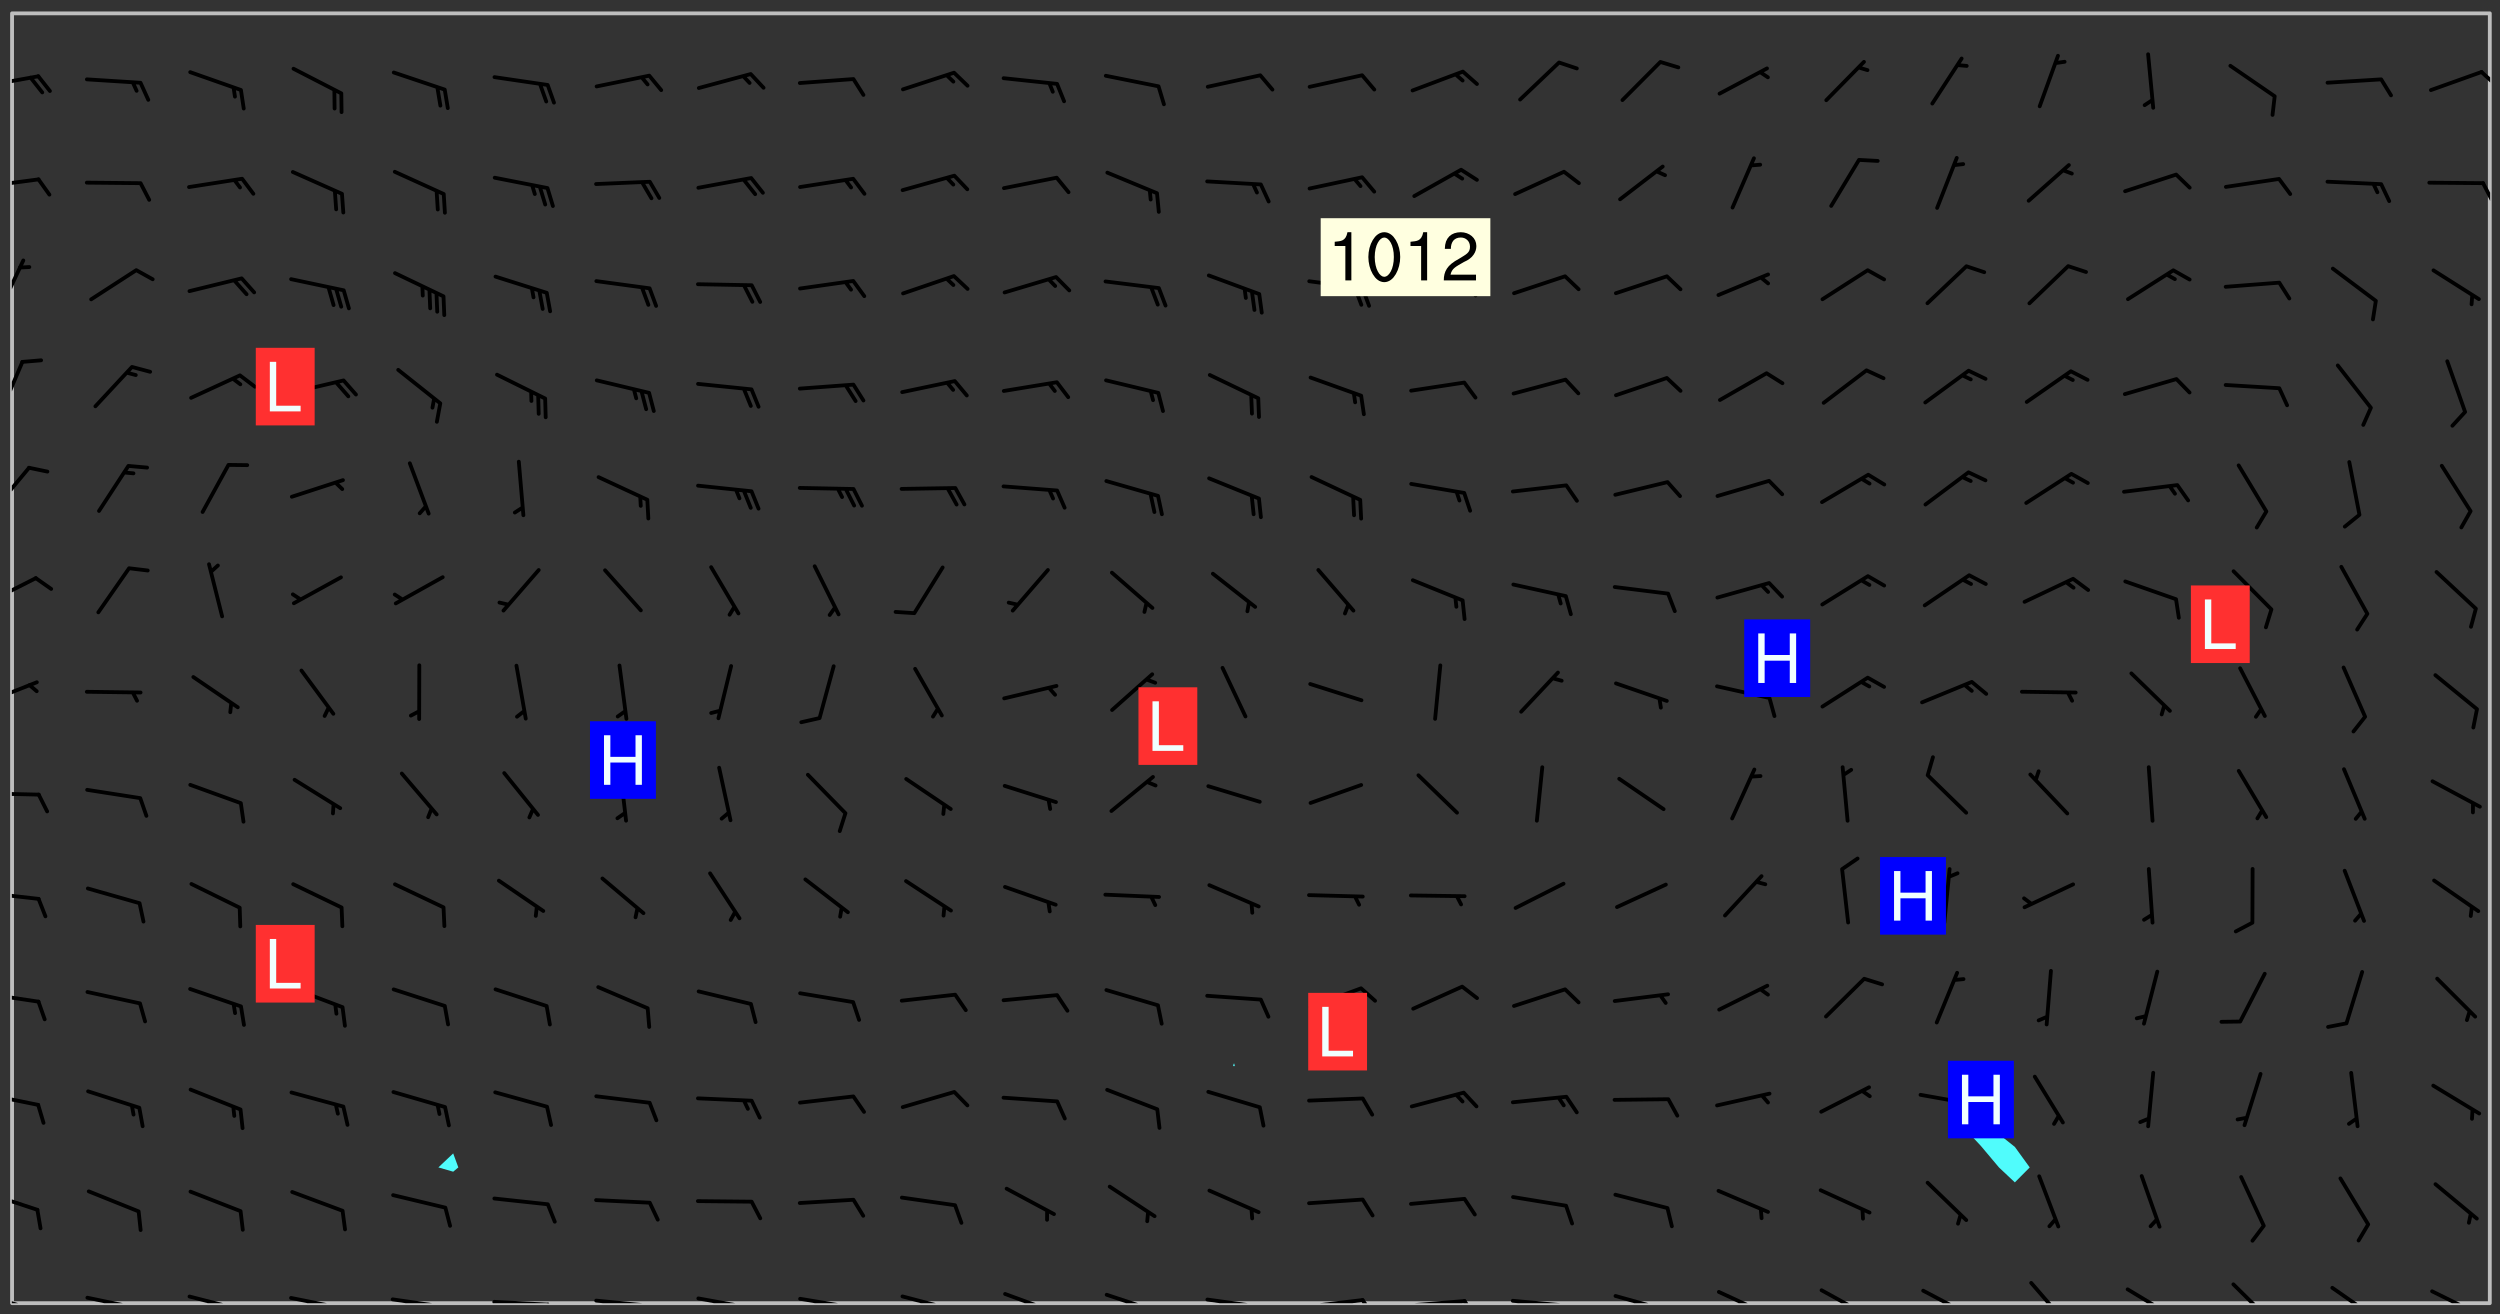 <svg xmlns="http://www.w3.org/2000/svg" role="img" xmlns:xlink="http://www.w3.org/1999/xlink" viewBox="142.45 309.95 326.84 171.84"><rect x="142.45" y="309.95" width="326.84" height="171.84" fill="#333333" stroke="none"/><defs><clipPath id="a"><path d="M144 311.672h1v168.656h-1zm0 0"/></clipPath><clipPath id="b"><path d="M144 311.672h324v168.656H144zm0 0"/></clipPath><clipPath id="c"><path d="M467 311.672h1v168.656h-1zm0 0"/></clipPath><clipPath id="d"><path d="M144 479h4v1.328h-4zm0 0"/></clipPath><clipPath id="e"><path d="M146 480h1v.328h-1zm0 0"/></clipPath><clipPath id="f"><path d="M153 479h9v1.328h-9zm0 0"/></clipPath><clipPath id="g"><path d="M159 480h2v.328h-2zm0 0"/></clipPath><clipPath id="h"><path d="M166 479h9v1.328h-9zm0 0"/></clipPath><clipPath id="i"><path d="M173 480h2v.328h-2zm0 0"/></clipPath><clipPath id="j"><path d="M180 479h8v1.328h-8zm0 0"/></clipPath><clipPath id="k"><path d="M187 480h2v.328h-2zm0 0"/></clipPath><clipPath id="l"><path d="M193 479h8v1.328h-8zm0 0"/></clipPath><clipPath id="m"><path d="M200 480h2v.328h-2zm0 0"/></clipPath><clipPath id="n"><path d="M206 479h9v1.328h-9zm0 0"/></clipPath><clipPath id="o"><path d="M213 480h3v.328h-3zm0 0"/></clipPath><clipPath id="p"><path d="M220 479h8v1.328h-8zm0 0"/></clipPath><clipPath id="q"><path d="M227 480h2v.328h-2zm0 0"/></clipPath><clipPath id="r"><path d="M233 479h8v1.328h-8zm0 0"/></clipPath><clipPath id="s"><path d="M240 480h2v.328h-2zm0 0"/></clipPath><clipPath id="t"><path d="M246 479h9v1.328h-9zm0 0"/></clipPath><clipPath id="u"><path d="M252 480h2v.328h-2zm0 0"/></clipPath><clipPath id="v"><path d="M260 479h8v1.328h-8zm0 0"/></clipPath><clipPath id="w"><path d="M265 480h2v.328h-2zm0 0"/></clipPath><clipPath id="x"><path d="M273 478h8v2.328h-8zm0 0"/></clipPath><clipPath id="y"><path d="M279 480h1v.328h-1zm0 0"/></clipPath><clipPath id="z"><path d="M286 478h9v2.328h-9zm0 0"/></clipPath><clipPath id="A"><path d="M292 480h2v.328h-2zm0 0"/></clipPath><clipPath id="B"><path d="M300 479h8v1.328h-8zm0 0"/></clipPath><clipPath id="C"><path d="M306 480h1v.328h-1zm0 0"/></clipPath><clipPath id="D"><path d="M313 479h8v1.328h-8zm0 0"/></clipPath><clipPath id="E"><path d="M320 479h3v1.328h-3zm0 0"/></clipPath><clipPath id="F"><path d="M326 479h9v1.328h-9zm0 0"/></clipPath><clipPath id="G"><path d="M333 479h3v1.328h-3zm0 0"/></clipPath><clipPath id="H"><path d="M339 479h9v1.328h-9zm0 0"/></clipPath><clipPath id="I"><path d="M346 480h3v.328h-3zm0 0"/></clipPath><clipPath id="J"><path d="M353 479h8v1.328h-8zm0 0"/></clipPath><clipPath id="K"><path d="M366 478h8v2.328h-8zm0 0"/></clipPath><clipPath id="L"><path d="M380 478h7v2.328h-7zm0 0"/></clipPath><clipPath id="M"><path d="M393 478h8v2.328h-8zm0 0"/></clipPath><clipPath id="N"><path d="M407 477h6v3.328h-6zm0 0"/></clipPath><clipPath id="O"><path d="M420 478h7v2.328h-7zm0 0"/></clipPath><clipPath id="P"><path d="M434 477h6v3.328h-6zm0 0"/></clipPath><clipPath id="Q"><path d="M447 478h7v2.328h-7zm0 0"/></clipPath><clipPath id="R"><path d="M460 478h7v2.328h-7zm0 0"/></clipPath><clipPath id="S"><path d="M144 465h4v4h-4zm0 0"/></clipPath><clipPath id="T"><path d="M144 452h4v3h-4zm0 0"/></clipPath><clipPath id="U"><path d="M144 439h4v3h-4zm0 0"/></clipPath><clipPath id="V"><path d="M144 426h4v2h-4zm0 0"/></clipPath><clipPath id="W"><path d="M144 413h4v2h-4zm0 0"/></clipPath><clipPath id="X"><path d="M144 398h4v4h-4zm0 0"/></clipPath><clipPath id="Y"><path d="M144 385h4v4h-4zm0 0"/></clipPath><clipPath id="Z"><path d="M144 370h3v7h-3zm0 0"/></clipPath><clipPath id="aa"><path d="M144 357h2v7h-2zm0 0"/></clipPath><clipPath id="ab"><path d="M144 343h2v8h-2zm0 0"/></clipPath><clipPath id="ac"><path d="M144 333h4v2h-4zm0 0"/></clipPath><clipPath id="ad"><path d="M466 333h2v4h-2zm0 0"/></clipPath><clipPath id="ae"><path d="M144 319h4v3h-4zm0 0"/></clipPath><clipPath id="af"><path d="M466 319h2v3h-2zm0 0"/></clipPath><g id="ag" clip-path="url(#clip1)"><path fill="#fff" fill-opacity="0" fill-rule="evenodd" d="M0 0h1000v1000H0zm0 0"/><path fill="#d3d3d3" fill-opacity="0" fill-rule="evenodd" d="M162.152 355.867l-.234.293.059.234.117.172.176.234.293.348.113.059.117-.172.059-.234.176-.176.465-.176h.699l.234.293.289.816.059.176.176.23.352.234.699.699.172.176.234.348.234.41.289.582.41.465.23.234.234.176.117.23.176.293.172 1.164v.234l.059.289.059.117.117.117.348.41.117.172.176.176.176.234.117.172.172.352.059.234.234.406.234-.059-.176.176-.059.93h-.582l-.234-.113-.348.113-.117.117-.059.293-.059.176-.117.172-.465.293-.059.234-.059.113v.645l.059.172v.41l.059.059v.406l.059.406.117.176.059.059.23.641-.059.293v.699l-.059.582v.234l-.059.23-.055.352v1.922l.055.117h.426l-.367.117-.023.352.891 1.168 1.742.539 1.34.359v.539l.09.809.535.715 1.52.27.891-.086.09 1.164.535.18 1.16-.18 2.055-.984 1.16-.363 1.879-.176 1.695-.18-.18.719-1.516.086-1.25.09-.805.27-1.074.809.27.719.535.898-.18.625-.266.809.266 1.078.625.898.805.18 1.25-.18-.266.723.098.504.055.293v.172l.059.293v.406l.176.117.352.117h.406l.293-.176.113-.117.059-.117.117-.23.059-.176.352-.465.23-.176.176-.059.176.059.059.176.117.988.055.469.059.172.117.234.176.059.816.059h.289l.117.234.059.406.059.352v1.105l.117.293.117.348.289.699.176.352.582.754.352.176.172.059.469.234.641.465.348.234.293.176.293.055.23.062.816.348.293.176.113.172.352.352.117.176.523.641v.289l.059.352v.348l.059.352.059.289.117.059.172.059h.176l.582.234.176.117.176.289.176.234.113.234.293.23.117.117v.41l.059.055.289.234.234.117.059.117.117.172.059.117.23.234.059.176.234.059.117.059-.117.113-.059.117v.117l-.117.293-.117.289v.582l.176.117.117.059.059.117.117.117.113.059.176.348.059.352.059.406v.176l-.059.176-.117.699v.172l.117.176.293.293h.406l.176.117.117.172.117.293v.234h-.527l-.23-.234h-.234l-.176.059-.059.699.059.348.117.176.176.41.117.23.289.469.176.055h.523l.234.059.758.641.059.293v.234l.059.059.23.348v.352l-.117.172v.293l.293.289.293.176.172.059.293.176.293.117.582.406.289.234.293.176.219.16.016.012.23.176.641.523.176.234.117.176.176.176.113.172v.641l.117.176.469.117.582.117.234.059.23.113.293.117.113.059.586.352.289.172.176.062.176.055.176.059.699.352.289.176.234.055.289.176.234.117.641.406.293.117.172.059.234.059.41.059.23.059.234.117.059.172-.41.176.469.059.059.293.113.234.176.055.234.059.176.059.406.117.641.234.117.172.059.234v.176l-.059.117-.059.406.234.234.117.059.348.117.641.23.176.117.289.117.176.176.234.465.582 1.105.176.176.348.176.176.117.352.117 1.047.523.234.059.465.113.293.059.465.176.758.582.234.234.348.465.176.176.289.234.816.699.293.176.289.289.293.176.293.289.695.641.176.176.293.234.289.234.469.289.641.582.348.234.234.293.348.348.352.465.934.992.348.406.117.176.234.059.113.117.645.176.23.113.234.059.293.176.23.117.934.699.406.406.234.176.406.176.234.117.816.348.348.234.234.117.293.289.23.117.758.352.352.172.23.059.293.117.234.059.871.176h.816l.469.23.172.059.875.699.465.117.293.059.176.059.23.059.469.059.348.059.352.059.406.059h.293l.172.059v.23l.176.176h.293l.348.059.352.059.699.117h.641l.465-.234.293-.176.172-.117.41-.172.289-.176.934-.465.469-.293.523-.293.465-.172.465-.176 1.051-.465.289-.117.41-.117.289-.117.527-.176 1.516-.699.582-.348.289-.059.293-.059.348-.117.875-.23.352-.117h.113l.234-.059.875-.234.234-.059h.812l.352-.059.816-.117.172-.059.352-.055.293-.059.23-.059.816-.176.176-.059h.348l.234-.059.465-.117.758-.172.234-.059h.348l.41-.117.289-.059 1.285-.059h.289l.41-.059.23-.059h.176l.875-.117h.406l.41-.117h.348l.352-.113.871-.059h1.75l1.047.289.41.117.289.117.352.117.289.117 1.051.172.289.059h.293l.293.059.172.059.41.059.172.059.117.059h.117l.117.059.352.059h.113l.41.066 1.922.395 1.926.395 1.52.449 1.695.719 2.145.805 1.605-.719 1.43-.805 1.16-1.078 1.25-.449 3.035-.719 1.875-.359 2.145-1.348 2.234-1.254 2.5-1.258 1.695-.449 1.785-.18 1.16-.27.625.539 1.34-.27.715-.988.984-1.344.445-.18.805-.359 1.875-.539 1.785-.449 1.25-.27 1.16-.09 1.699-.09 1.961-.27 1.25-.09h.539l.625-.09h.891l2.145-.18 2.41-.18 2.59-.09 1.695.18 1.609.09 1.43.359 1.16.719 1.875.988 1.16 1.527.266.715.629.09.355.898.535.539.535 1.527 1.074.359h.535l-.805.535.09 1.707.715 2.695.891.805.895.988.715 1.258 1.785.539 1.52-.18.355 1.344 1.609-.805.98-.539.27.27.316-.215.219-.145.801.449.449-.359h.355l.535-.27.539-.719.535-.27.625-.988 1.16.449.84.371 1.395.617 1.695-.18h1.605l1.785.09.18-1.707.535-1.344.805.27.492.848.402.406-.09.539v.359l.715.449.711-.27h1.43l.359.988.445 1.258.715 1.344 1.25.629 1.695.629.715-.18.18-.539.98-.09.449.359.086 1.258-.266.629-.535.18v.539l.715.984.266.539.984.988.801 1.078-.266.359-.09.898-.625 2.332-.355 2.066-.09 1.793-.18.719-.09.539v1.438l-.98 1.883-.359 1.707-.535.898-.805 1.168-.266.539 2.055 1.254.086.359-.355.539-.09-.18v.809l.09 1.438-.445.715-1.074.094-.266.715.535.898.805.719 1.16.809 1.34.27.445.359-.355.449-1.789-.09-1.25-.449-.715-.719-.625-.09-.176 3.59-.188 1.309h89.359V311.703h-55.27v49.082l.762.125 3.289.543 2.023 2.836v2.754l2.352.332 2.348.332h4.051l-1.379 4.16-2.023.707-2.023.703-.543.344-2.594 1.617-.188.117-2.023-2.078-.73-2.742-2.672-2.078-1.375-3.5-.066-.082-1.957-2.672 2.75-1.418v-49.082H294.422v91.414l.117.031.133.012.074.074.105.047.09.059.086.059.09.059.297.297.059.09.031.117.027.117.016.137-.031.117-.059.09-.059.086-.043.105-.047.102-.027.121v.145l.176.27.148.148.074.086.074.074.043.105.062.09.059.086.043.105.059.09.047.102.043.105.059.086.117.18.074.074.062.086.059.09.043.105.059.09.059.086.062.09.059.09.043.102.117.18.074.074.059.086.074.074.09.059.105.047h.148l.133-.016.133.016.102-.047.074-.074.047-.102-.016-.133v-.148l-.047-.105-.027-.117-.047-.102-.027-.121-.043-.102-.062-.09-.043-.102-.043-.105-.031-.117-.016-.133-.012-.137.086-.059.059-.086.121-.031.043.105.016.133v.117l.059.102.059.09.09.059.148.148.059.09.043.105-.012.102.086.059.105.047.086.059.09.059.074.074-.117.027-.105.047-.086.059-.074.074-.059.09-.062.086-.027.121-.047.102-.043.105-.031.117-.012.133-.016.133v.148l.027.117.047.105.043.102.059.09.074.074.09.059.074.074.09.059.059.09.043.105.047.102.117.031.133.016h.148l.117-.031.105.043.043.105.047.102.027.121L299.5 410l.027.117.031.121.027.117.105.043.102.047.133-.016.148.148.062.086.074.074.07.074.09.062.105.043.102.043.117.031.137.016.117-.031.074-.074.027-.117-.012-.133-.031-.121-.027-.117.043-.105h.117l.09.062.117.027h.148l.133.016h.148l.133.016.133-.016h.148l.133-.016.133-.012.137.012.117-.027.133-.016.191-.059-.059.176-.016.133-.027.121-.016.133-.059.086-.133.016-.105.047-.105.043-.117.031-.117.027-.266.031h-.148l-.133.016-.074.074.059.086.148.148.117.18.074.07.09.062.09.059.086.059.09.059.102.043.105.062.105.043.086.059.105.047.102.043.18.117.059.09-.043.102-.047.105.016.133.223.223.059.09.043.102.031.121.043.102.016.133.031.117.012.137.031.117.148.148.102.043.105.043.117.031.133.016.137.016h.117l.117-.031.09-.059.043-.105.047-.102.043-.105.031-.117.012-.133v-.148l-.012-.133-.016-.133-.031-.117-.043-.105-.047-.105-.043-.102-.043-.105-.016-.133.016-.133.027-.117.031-.117.027-.121.047-.102.09-.059.086-.062.074-.074.09-.059.223-.223.059-.086.074-.074.117-.18.059-.086v-.148l-.074-.074-.102-.047-.105-.043-.102-.043-.059-.09-.047-.105-.027-.117.09-.059.117-.031.102-.043.18-.117.148-.148.012-.133-.012-.105-.09-.059-.133.016h-.148l-.133.016-.133-.016-.121-.031-.086-.059-.074-.074-.059-.09-.062-.086-.117-.18-.059-.086.031-.121.086-.059.121-.031.059-.086v-.121l-.031-.117-.059-.09-.059-.086-.047-.105-.027-.117-.016-.133.059-.09.074-.074.09-.059.117-.18.074-.074.059-.086.148-.148.121-.031.133-.016.133.016.074.074.043.105.016.133-.031.117-.117.031-.133.012-.148.148-.043.105-.047.102-.027.121-.031.117v.148l.031.117.043.105.059.09.074.07.074.074.117.031.121.027.117-.027.133-.016h.117l.09.059.074.074.047.105.059.086.102.047.133.016.105.043.086.059-.012.105-.074.074-.18.117-.059.09-.09.059-.07.074-.074.074-.062.09-.027.117-.016.133.016.133-.016.133v.148l.016.133.027.117.031.121.074.074.09.059.086.059.09.059.117.031v.086l-.102.047-.09.059-.266.031-.117.027h-.148l-.105.043-.102.047-.059.09-.062.234-.012.133-.031.121-.016.133v.293l-.012.133.012.137.016.133.133.016.133.012.121.031.086.059.074.074.047.105.043.102.016.133v.445l-.016.133v.445l.031.266.027.117.016.133.031.117.086.211.031.266v.148l-.031.117-.027.117-.031.121-.027.117-.031.117-.031.121-.012.133-.016.133.09.059.117-.031.102.016.047.105-.031.266v.441l-.043.105-.047.105-.043.102-.043.105-.059.086-.031.121-.043.117-.031.117-.016.133.016.133.059.09.105.047.086.059.059.086-.012.137-.031.117-.043.102v.445l-.016.133v.148l-.031.117-.043.105-.027.117-.047.105-.043.102-.031.121-.027.117-.031.133-.031.117-.027.117-.043.105-.031.117-.031.121-.012.133-.016.133v.297l.027.117v.148l.047.398.027.117.059.09.121.031h.148l.133-.016.059.09v.117l-.059.09-.09.059-.102.043-.105.047-.09.059-.086.059-.137.016-.117-.031-.133-.016-.102.047-.062.086-.012.137-.016.133-.031.117-.027.117-.016.133-.031.121v.297l.016.133.031.117v.148l.012.133v.148l-.027.117-.047.102-.027.121-.031.117-.059.09-.074.074-.102.043-.105.047-.117.027-.121.031-.102-.047.059-.086.105-.047.027-.117.031-.117.027-.121.031-.117v-.148l.016-.133-.031-.117-.043-.105-.105.016-.074.074-.102.043-.09.062-.074.074-.043.102-.016.133-.031.117L304.25 426l-.031.117-.027.117-.031.121-.027.117-.031.117-.043.105-.09.059h-.09l-.117-.031-.031-.086.016-.137-.031-.117v-.148l-.012-.133v-.148l-.062-.234-.027-.121-.043-.102-.047-.105-.059-.086-.059-.09-.043-.105-.062-.086-.148-.148-.07-.074-.105-.047-.105-.043-.102-.043-.297-.297-.09-.074-.086-.059-.105-.043-.09-.062-.086-.059-.105-.043-.09-.059-.086-.062-.074-.07-.105-.047-.086-.059-.105-.043-.09-.062-.102-.043-.105-.043-.086-.059-.105-.047-.105-.043-.102-.047-.09-.059-.102-.043-.105-.043-.09-.062-.117-.027-.133-.016-.133.016H299.75l-.133.016-.117-.031-.09-.059-.074-.074-.09-.059-.102-.047h-.148l-.121-.027-.102-.043-.074-.074-.117-.18-.09-.059-.102-.043-.09-.062-.105-.043-.09-.059-.086-.059-.105-.047-.059-.086-.059-.09-.043-.105-.047-.102-.074-.074-.086-.059-.074-.074-.09-.059-.223-.223-.043-.105-.031-.266.105-.043h.145l.105.043.074.074.09.059.086.059.105.047.09.059.148.148.07.074.148.148.062.086.074.074.086.059.074.074.09.062.09.059.086.059.27.176.102.047.105.043.102.043.047-.074.059-.086.074-.074.07-.074.105.043.074.074.059.09.043.102.047.105.043.105.121.027.117-.027.074-.09.043-.105.059-.09.074-.074.105-.043.117-.027.133.012.09.059.148.148.059.09.043.105.047.102.043.105.043.102.105.047.105.043.133.016.086-.059.059-.09.074-.074.105-.043.117.027.105.047.102.043.105.043.102.047.18.117v.117l-.016.133.016.133.016.137.059.086.102.047.121.027.117.031h.148l.117-.031.059-.09.18-.117.059-.09.074-.074.059-.086.117-.18.18-.117.117.031.09.059.043.074-.016.133v.117l.09.059h.148l.133-.016.133-.012.266-.031.105-.043.117-.031.121-.027.074-.074.07-.074.062-.09-.016-.105-.047-.102-.102-.043-.105-.016-.117.027-.266.031h-.148l-.074-.074-.09-.059-.117-.031-.117-.027-.133-.016h-.148l-.133.016h-.297l-.105-.047-.148-.148-.043-.102-.059-.09.223-.223.086-.059.105-.043.117-.031.133-.016.133.016.137.016.102.043.133-.012.09-.062.102-.043.062-.09-.047-.102-.09-.059-.117-.031-.102-.043-.059-.09-.062-.09v-.117l.016-.133.105-.047.074-.07v-.121l-.09-.059-.031-.117.09-.059.074-.074.043-.105.059-.09.047-.102.016-.133v-.148l-.047-.105-.043-.102-.09-.059-.133-.016-.102-.043-.137-.016-.117-.031h-.445l-.133-.016-.133-.012-.133-.016-.117-.031h-.148l-.133-.016-.133-.012-.266-.031-.121-.043-.086-.059-.074-.074v-.148l.012-.133.105-.047.102-.043.133-.016h.152l.133-.016h.293l.121.031.102.043.09.059.234.062.121-.047.09-.059.102-.043.133-.016.105.043.102.047.133.012.121-.027h.145l.121-.031.117-.027.105-.047.074-.074.086-.059.148-.148.059-.086.047-.105.027-.117.016-.105-.102-.043-.09-.059-.117-.031-.105-.043-.09-.062-.074-.086-.074-.074-.102-.043-.105-.047-.102-.043-.059-.09-.047-.102-.086-.211-.062-.086-.059-.09-.074-.074-.086-.059h-.27l-.117.031-.09.059-.102.043-.133.016-.105-.016-.027-.117-.062-.09-.117-.031-.102-.043-.148-.148-.031-.117-.016-.105.074-.074.18-.117.117-.027.117-.031.137.016.102.043.105.043.102.047.105.043.117.031.133.016.117.027.133.016.105-.016.09-.059-.074-.074-.105-.043-.074-.074-.074-.09-.148-.148-.086-.059-.09-.059-.074-.074-.09-.059-.102-.047-.121-.027-.102-.047-.105-.043-.117-.031-.102-.043-.121-.031h-.148l-.117.031-.105.043-.086.062-.18.117-.086.059-.09.059-.105.047-.086.059-.105.043-.102.043-.105.047-.074.074-.059.09-.059.086-.047.105-.059.086-.074.074-.133-.012-.117-.031h-.117l-.074.074-.09.059-.074.074-.09.059-.086.059-.105.047-.102.043-.137.016-.102-.043-.148-.148-.105-.047h-.086l-.105.047-.102.043-.121.031-.117-.031-.074-.074v-.117l.031-.121.074-.07.059-.09.074-.074.117-.031.105-.043h.293l.133-.016.137-.016.102-.043.09-.059.102-.047.09-.059.133-.012.09.059.133.012.09-.059.086-.059.105-.043.09-.059.086-.062.09-.059.148-.148.059-.086.059-.09.105-.043.133-.016.117.027.121.031.059-.059.059-.09.031-.266.027-.117.105.012.133.016.102-.043.09-.059.059-.09.074-.074.059-.09.047-.102.012-.133-.012-.133-.047-.105-.148-.148-.059-.09-.059-.086-.043-.105v-.445l.016-.133v-.148l.012-.133-.059-.059-.09.059-.102-.043-.18-.117-.086-.059-.062-.09-.059-.09-.074-.074-.086-.059-.121.031-.102.012-.105.047-.086.059-.105.043-.148.148-.09.059-.086.059-.09.062-.105.043-.133.016v-.121l.105-.043.117-.031.074-.07.043-.105v-.148l-.027-.117-.148-.148-.133-.016h-.148l-.117.031-.105.043-.102.043-.09.062-.117.027-.074-.074.012-.133-.043-.102-.043-.105-.09-.059-.117.027-.121.031-.117.031-.102.043-.121.031-.102.043-.105.043-.09.059-.102.016v-.117l.016-.133-.059-.09-.074.043-.148.148-.059.09-.074.074-.047.105-.043.102-.074.074-.059.09-.074.074-.059.086-.074.074-.09.062-.074.07-.074.074-.102.016-.133.016-.105-.043v-.121l.148-.148.043-.102.059-.09.047-.102.043-.105.059-.09.031-.117.043-.102.031-.121.027-.117.047-.105.043-.102.043-.105.074-.07.09-.062.09-.059.102-.043h.297l.266-.031.105-.043-.074-.074-.117-.031-.105-.043-.09-.059-.102-.047-.09-.059-.102-.043-.105-.043-.09-.062-.086-.059-.105-.043-.102-.043-.121-.031-.117-.031-.102-.043L297.5 410.25l-.102-.043-.09-.059-.043-.105-.016-.133.102-.043.133-.016.137.016.133-.016.102-.043.059-.09.016-.105-.09-.059-.074-.074-.102-.043-.09-.059-.148-.148-.043-.105-.016-.133v-.293l-.059-.09-.09-.059-.074-.074-.043-.105-.031-.117-.059-.09-.074-.074-.117-.027-.074-.074-.09-.059-.09-.062-.086-.059-.074-.074-.059-.086-.047-.105-.086-.059-.148-.148-.195-.059-.133.016-.102.043-.074.074-.047.102-.043.105-.059.09-.059.086-.297.297-.09.059h-.086l-.062-.086-.043-.105.031-.117.059-.09.027-.117-.012-.133-.09-.062-.105.047-.117.027-.117.031-.27.176-.102.047-.117.027-.105.047-.09.059-.102.043-.059-.086-.047-.105.016-.133.047-.105.07-.074.074-.07.059-.09v-.148l-.043-.105h-.238l-.102.047-.031.117-.027.117-.031.121-.074.043-.133.016-.074-.047-.043-.102-.043-.105-.047-.102-.043-.105-.121.031-.102.043-.133.016-.117.031-.105.043-.09.059-.102.047-.121.027-.133.016-.102-.043-.059-.09-.047-.105-.043-.102-.043-.105v-.117l.059-.09.086-.059.18-.117.102-.047.105-.043.105-.059.102-.043.09-.062.102-.043.105-.059.102-.047.09-.059.105-.043.102-.043.09-.062.102-.043.137-.016.117.031.102.043.121.031.102.043.105.047.102.043.105.043.102.047.105.043.102.043.105.047.086.059.105.043.117.031.105.043.102.047.09.059.105.043.102.043.105.047.117.027.102.047.121.027h.148l.086-.059.016-.102.059-.09-.027-.117-.074-.074-.117-.18-.074-.074-.09-.074-.18-.117-.086-.059-.105-.043-.102-.047-.27-.176-.059-.09-.074-.074-.059-.09-.043-.102-.031-.117-.016-.137v-.562l-.012-.133-.016-.133-.031-.117-.016-.133-.012-.133-.031-.121-.223-.223-.059-.086-.016-.105.031-.117.133-.016v-91.414H172.992v1.453l-.059.234-.352 1.051-.172.523-.117.348-.176.41-.117.172-.234.293-.23.059h-.352l-.117.059-.23.406v.293l.117.176.23.23.117.234.641.758.293.465.176.234.23.352.234.348.641.816.176.465.172.41.117.695.176.469.117 1.398.059.465v.875l.117 1.047v4.781l-.059.465-.352 1.281-.176.523-.113.41-.352.93L172.934 336l-.234.582-.117.176-.172.348-.176.406-.352.816-.059.293-.113.293-.117.289-.059.176-.117.875-.059.406-.059.117-.059.176-.059.172-.23.527-.117.172v.234l-.117.234-.059.172-.176.586v.289l-.059.176v.293l-.059.113-.059.527v.172l-.055.234v2.621l-.176.816-.117.176-.176.234-.117.172-.113.234-.586.934-.23.289-.293.465-.176.234-.289.352-.352.699-.113.23-.176.41-.176.23-.406.527-.816.699-.293.172-.289.234-.176.117-.176.176-.523.406-.527.176-.172.176-.234.055-.641.176h-.758m12.211 31.023l-1.074.449.359.895 1.25-.715.445-.539-.98-.09"/><path fill="#d3d3d3" fill-opacity="0" fill-rule="evenodd" d="M201.508 416.598h-.895l.449.629.98.359.805-.09.445-.988-.176.09-.715-.355-.895.355m154.621 59.07l-.059-.523v-.293l.113-.293.059-.23.469-.469h.113l.117-.113.117-.059h.176l.234-.059h.348l.234.059.117.059.23.172.059.176.117.582v.293l-.117.176-.172.289-.176.176-.527.523-.23.234-.117.059h-.176l-.117-.059-.406-.293-.176-.117-.117-.059-.059-.113-.055-.117m6.641-10.957l-.059-.172v-1.109l.059-.172.176-.059.172-.059h.176l.234-.059.117.059.059.699-.059.172-.117.176-.117.059-.234.523-.113.059h-.234l-.059-.117m9.613-14.391l-.117-.176v-.699l.293-.875.117-.172.176-.352.113-.23.117-.293.352-.758.117-.23.172-.234h.176l.117-.059h.641l.117.059.234.234.172.113.352.293.117.117.113.176v.113l.117.059.117.117v.699l-.059.176v.23l-.059.176-.348 1.051-.117.23-.117.234-.117.059-.23.234-.641.289h-.875l-.41-.117-.641-.465"/><path fill="none" stroke="#bebebe" stroke-linecap="round" stroke-linejoin="round" stroke-miterlimit="10" stroke-width=".5" d="M467.957 311.695H144.027v168.625h323.93v-168.625"/><g clip-path="url(#a)"><path fill="#fff" fill-opacity="0" fill-rule="evenodd" d="M144 475.891v4.438h.004H144V311.672h.004H144v164.219"/></g><g clip-path="url(#b)"><path fill="#fff" fill-opacity="0" fill-rule="evenodd" d="M144.004 480.328V311.672h57.695v149.07l-1.938 1.832 1.938.559.672-.559-.672-1.832V311.672h102.082v137.285l-.125.305.125.102.102-.102-.102-.305V311.672h97.645v144.91l-1.531 1.555 1.531 1.633 2.359 2.805 2.078 1.957 1.945-1.957-1.945-2.684-2.207-1.754-2.23-1.555V311.672h66.57v168.656H144.004"/></g><path fill="#50fcfc" fill-rule="evenodd" d="M201.699 463.133l-1.938-.559 1.938-1.832.672 1.832-.672.559m102.082-13.77l-.125-.102.125-.305.102.305-.102.102m97.645 10.406l-1.531-1.633 1.531-1.555 2.23 1.555 2.207 1.754 1.945 2.684-1.945 1.957-2.078-1.957-2.359-2.805"/><g clip-path="url(#c)"><path fill="#fff" fill-opacity="0" fill-rule="evenodd" d="M467.996 480.328H468V311.672h-.004H468v168.656h-.004"/></g><g clip-path="url(#d)"><path fill="none" stroke="#000" stroke-linecap="round" stroke-linejoin="round" stroke-miterlimit="10" stroke-width=".5" d="M147.359 481.359l-6.719-2.062"/></g><g clip-path="url(#e)"><path fill="none" stroke="#000" stroke-linecap="round" stroke-linejoin="round" stroke-miterlimit="10" stroke-width=".5" d="M146.383 481.059l.23 1.207"/></g><g clip-path="url(#f)"><path fill="none" stroke="#000" stroke-linecap="round" stroke-linejoin="round" stroke-miterlimit="10" stroke-width=".5" d="M160.754 481.047l-6.879-1.438"/></g><g clip-path="url(#g)"><path fill="none" stroke="#000" stroke-linecap="round" stroke-linejoin="round" stroke-miterlimit="10" stroke-width=".5" d="M159.754 480.84l.34 1.176"/></g><g clip-path="url(#h)"><path fill="none" stroke="#000" stroke-linecap="round" stroke-linejoin="round" stroke-miterlimit="10" stroke-width=".5" d="M174.031 481.203l-6.805-1.75"/></g><g clip-path="url(#i)"><path fill="none" stroke="#000" stroke-linecap="round" stroke-linejoin="round" stroke-miterlimit="10" stroke-width=".5" d="M174.031 481.203l.578 2.387"/></g><g clip-path="url(#j)"><path fill="none" stroke="#000" stroke-linecap="round" stroke-linejoin="round" stroke-miterlimit="10" stroke-width=".5" d="M187.391 481.023L180.5 479.637"/></g><g clip-path="url(#k)"><path fill="none" stroke="#000" stroke-linecap="round" stroke-linejoin="round" stroke-miterlimit="10" stroke-width=".5" d="M187.391 481.023l.699 2.352"/></g><g clip-path="url(#l)"><path fill="none" stroke="#000" stroke-linecap="round" stroke-linejoin="round" stroke-miterlimit="10" stroke-width=".5" d="M200.738 480.836l-6.953-1.012"/></g><g clip-path="url(#m)"><path fill="none" stroke="#000" stroke-linecap="round" stroke-linejoin="round" stroke-miterlimit="10" stroke-width=".5" d="M200.738 480.836l.828 2.309"/></g><g clip-path="url(#n)"><path fill="none" stroke="#000" stroke-linecap="round" stroke-linejoin="round" stroke-miterlimit="10" stroke-width=".5" d="M214.086 480.508l-7.02-.359"/></g><g clip-path="url(#o)"><path fill="none" stroke="#000" stroke-linecap="round" stroke-linejoin="round" stroke-miterlimit="10" stroke-width=".5" d="M214.086 480.508l1.039 2.223"/></g><g clip-path="url(#p)"><path fill="none" stroke="#000" stroke-linecap="round" stroke-linejoin="round" stroke-miterlimit="10" stroke-width=".5" d="M227.387 480.668l-6.992-.68"/></g><g clip-path="url(#q)"><path fill="none" stroke="#000" stroke-linecap="round" stroke-linejoin="round" stroke-miterlimit="10" stroke-width=".5" d="M227.387 480.668l.938 2.27"/></g><g clip-path="url(#r)"><path fill="none" stroke="#000" stroke-linecap="round" stroke-linejoin="round" stroke-miterlimit="10" stroke-width=".5" d="M240.664 480.957l-6.914-1.258"/></g><g clip-path="url(#s)"><path fill="none" stroke="#000" stroke-linecap="round" stroke-linejoin="round" stroke-miterlimit="10" stroke-width=".5" d="M240.664 480.957l.742 2.34"/></g><g clip-path="url(#t)"><path fill="none" stroke="#000" stroke-linecap="round" stroke-linejoin="round" stroke-miterlimit="10" stroke-width=".5" d="M253.984 480.906l-6.93-1.156"/></g><g clip-path="url(#u)"><path fill="none" stroke="#000" stroke-linecap="round" stroke-linejoin="round" stroke-miterlimit="10" stroke-width=".5" d="M252.977 480.738l.391 1.164"/></g><g clip-path="url(#v)"><path fill="none" stroke="#000" stroke-linecap="round" stroke-linejoin="round" stroke-miterlimit="10" stroke-width=".5" d="M267.234 481.223l-6.797-1.785"/></g><g clip-path="url(#w)"><path fill="none" stroke="#000" stroke-linecap="round" stroke-linejoin="round" stroke-miterlimit="10" stroke-width=".5" d="M266.246 480.961l.281 1.195"/></g><g clip-path="url(#x)"><path fill="none" stroke="#000" stroke-linecap="round" stroke-linejoin="round" stroke-miterlimit="10" stroke-width=".5" d="M280.449 481.543l-6.598-2.426"/></g><g clip-path="url(#y)"><path fill="none" stroke="#000" stroke-linecap="round" stroke-linejoin="round" stroke-miterlimit="10" stroke-width=".5" d="M279.488 481.188l.168 1.215"/></g><g clip-path="url(#z)"><path fill="none" stroke="#000" stroke-linecap="round" stroke-linejoin="round" stroke-miterlimit="10" stroke-width=".5" d="M293.801 481.438l-6.668-2.215"/></g><g clip-path="url(#A)"><path fill="none" stroke="#000" stroke-linecap="round" stroke-linejoin="round" stroke-miterlimit="10" stroke-width=".5" d="M292.828 481.113l.207 1.211"/></g><g clip-path="url(#B)"><path fill="none" stroke="#000" stroke-linecap="round" stroke-linejoin="round" stroke-miterlimit="10" stroke-width=".5" d="M307.262 480.809l-6.961-.961"/></g><g clip-path="url(#C)"><path fill="none" stroke="#000" stroke-linecap="round" stroke-linejoin="round" stroke-miterlimit="10" stroke-width=".5" d="M306.25 480.668l.422 1.152"/></g><g clip-path="url(#D)"><path fill="none" stroke="#000" stroke-linecap="round" stroke-linejoin="round" stroke-miterlimit="10" stroke-width=".5" d="M320.586 479.914l-6.98.828"/></g><g clip-path="url(#E)"><path fill="none" stroke="#000" stroke-linecap="round" stroke-linejoin="round" stroke-miterlimit="10" stroke-width=".5" d="M320.586 479.914l1.398 2.02"/></g><g clip-path="url(#F)"><path fill="none" stroke="#000" stroke-linecap="round" stroke-linejoin="round" stroke-miterlimit="10" stroke-width=".5" d="M333.914 480.043l-7.004.57"/></g><g clip-path="url(#G)"><path fill="none" stroke="#000" stroke-linecap="round" stroke-linejoin="round" stroke-miterlimit="10" stroke-width=".5" d="M333.914 480.043l1.324 2.066"/></g><g clip-path="url(#H)"><path fill="none" stroke="#000" stroke-linecap="round" stroke-linejoin="round" stroke-miterlimit="10" stroke-width=".5" d="M347.227 480.648l-7-.637"/></g><g clip-path="url(#I)"><path fill="none" stroke="#000" stroke-linecap="round" stroke-linejoin="round" stroke-miterlimit="10" stroke-width=".5" d="M347.227 480.648l.949 2.262"/></g><g clip-path="url(#J)"><path fill="none" stroke="#000" stroke-linecap="round" stroke-linejoin="round" stroke-miterlimit="10" stroke-width=".5" d="M360.426 481.273l-6.77-1.891"/></g><g clip-path="url(#K)"><path fill="none" stroke="#000" stroke-linecap="round" stroke-linejoin="round" stroke-miterlimit="10" stroke-width=".5" d="M373.543 481.805l-6.375-2.953"/></g><g clip-path="url(#L)"><path fill="none" stroke="#000" stroke-linecap="round" stroke-linejoin="round" stroke-miterlimit="10" stroke-width=".5" d="M386.746 482.027l-6.152-3.395"/></g><g clip-path="url(#M)"><path fill="none" stroke="#000" stroke-linecap="round" stroke-linejoin="round" stroke-miterlimit="10" stroke-width=".5" d="M400.094 481.973l-6.215-3.285"/></g><g clip-path="url(#N)"><path fill="none" stroke="#000" stroke-linecap="round" stroke-linejoin="round" stroke-miterlimit="10" stroke-width=".5" d="M412.602 482.984L408 477.672"/></g><g clip-path="url(#O)"><path fill="none" stroke="#000" stroke-linecap="round" stroke-linejoin="round" stroke-miterlimit="10" stroke-width=".5" d="M426.625 482.145l-6.016-3.633"/></g><g clip-path="url(#P)"><path fill="none" stroke="#000" stroke-linecap="round" stroke-linejoin="round" stroke-miterlimit="10" stroke-width=".5" d="M439.43 482.797l-4.996-4.938"/></g><g clip-path="url(#Q)"><path fill="none" stroke="#000" stroke-linecap="round" stroke-linejoin="round" stroke-miterlimit="10" stroke-width=".5" d="M453.125 482.344l-5.758-4.031"/></g><g clip-path="url(#R)"><path fill="none" stroke="#000" stroke-linecap="round" stroke-linejoin="round" stroke-miterlimit="10" stroke-width=".5" d="M466.711 481.887l-6.297-3.117"/></g><g clip-path="url(#S)"><path fill="none" stroke="#000" stroke-linecap="round" stroke-linejoin="round" stroke-miterlimit="10" stroke-width=".5" d="M147.336 468.117l-6.672-2.207"/></g><path fill="none" stroke="#000" stroke-linecap="round" stroke-linejoin="round" stroke-miterlimit="10" stroke-width=".5" d="M147.336 468.117l.414 2.418m12.824-2.211l-6.52-2.621m6.52 2.621l.262 2.438m13.066-2.473l-6.547-2.551m6.547 2.551l.289 2.438m13.047-2.484l-6.586-2.457m6.586 2.457l.32 2.434m13.117-2.844l-6.832-1.637m6.832 1.637l.617 2.375m12.777-2.816l-6.988-.754m6.988.754l.91 2.277m12.418-2.484l-7.016-.34m7.016.34l1.047 2.219m12.273-2.352l-7.027-.074m7.027.074l1.129 2.176m12.18-2.426l-7.016.426m7.016-.426l1.281 2.094m12.004-1.383l-6.953-.996m6.953.996l.832 2.309m12.102-1.145l-6.191-3.324m5.293 2.84l-.008 1.227m14.059-.473l-5.867-3.863m5.016 3.301l-.113 1.223M307 468.426l-6.438-2.824m5.5 2.414l.094 1.223m14.445-2.465l-7.012.48m7.012-.48l1.297 2.082m12.012-2.172l-6.996.66m6.996-.66l1.352 2.047m11.93-1.148l-6.934-1.137m6.934 1.137l.789 2.324m12.465-2.02l-6.809-1.746m6.809 1.746l.578 2.383m12.566-1.879l-6.469-2.754m5.527 2.352l.105 1.223m14.113-.738l-6.391-2.918m5.461 2.492l.074 1.227m13.5.184l-5.051-4.887m4.316 4.176l-.34 1.18m13.113.371l-2.5-6.566m2.137 5.609l-.805.926m14.402.062l-2.336-6.629m1.996 5.664l-.832.902m14.797-.066l-2.957-6.371m2.957 6.371l-1.477 1.957m15.129-2.137l-3.633-6.012m3.633 6.012l-1.258 2.109m15.457-2.867l-5.402-4.496m4.617 3.84l-.25 1.203"/><g clip-path="url(#T)"><path fill="none" stroke="#000" stroke-linecap="round" stroke-linejoin="round" stroke-miterlimit="10" stroke-width=".5" d="M147.441 454.398L140.559 453"/></g><path fill="none" stroke="#000" stroke-linecap="round" stroke-linejoin="round" stroke-miterlimit="10" stroke-width=".5" d="M147.441 454.398l.699 2.352m12.52-1.98l-6.691-2.145m6.691 2.145l.438 2.418m-1.41-2.727l.219 1.207M173.895 455l-6.527-2.602M173.895 455l.266 2.441m-1.215-2.82l.133 1.219m14.258-1.223l-6.781-1.84m6.781 1.84l.547 2.395m-1.535-2.66l.273 1.195m14.012-.867l-6.746-1.961m6.746 1.961l.504 2.398m-1.484-2.684l.25 1.199m14.059-.957l-6.77-1.879m6.77 1.879l.531 2.395m12.887-2.91l-6.977-.848m6.977.848l.883 2.293m12.453-2.562l-7.02-.309m7.02.309l1.059 2.215m-2.078-2.258l.527 1.105m13.789-1.621l-6.98.812m6.98-.812l1.395 2.02m11.801-2.602l-6.742 1.977m6.742-1.977l1.715 1.754m11.734-.523l-7.012-.484m7.012.484l1 2.238m12.086-1.211l-6.551-2.539m6.551 2.539l.289 2.438m13.117-2.699l-6.734-2.016m6.734 2.016l.48 2.406m12.977-3.555l-7.02.281m7.02-.281l1.238 2.117m11.961-2.879l-6.789 1.805m6.789-1.805l1.672 1.797m-2.656-1.535l.832.898m13.57-.621l-6.992.723m6.992-.723l1.367 2.039m-2.387-1.934l.684 1.02m13.668-.805l-7.027.086m7.027-.086l1.18 2.152m12.051-2.879l-6.859 1.539m5.859-1.316l.801.934m13.215-1.988l-6.258 3.199m5.348-2.73l1.004.699m13.551 1.051l-6.918-1.234m5.91 1.055l.379 1.168m12.32 1.391l-3.672-5.992m3.141 5.117l-.625 1.059m12.305.316l.664-6.996m-.566 5.98l-1.133.469m13.633.402l2.098-6.703m-1.793 5.727l-1.207.227m15.684.887l-.836-6.977m.715 5.961l-1.008.703m17.031-1.355l-6.008-3.645m5.133 3.117l-.07 1.223"/><g clip-path="url(#U)"><path fill="none" stroke="#000" stroke-linecap="round" stroke-linejoin="round" stroke-miterlimit="10" stroke-width=".5" d="M147.477 440.902l-6.953-1.039"/></g><path fill="none" stroke="#000" stroke-linecap="round" stroke-linejoin="round" stroke-miterlimit="10" stroke-width=".5" d="M147.477 440.902l.816 2.312m12.457-2.086l-6.867-1.488m6.867 1.488l.668 2.359m12.535-1.965l-6.648-2.277m6.648 2.277l.391 2.422m-1.355-2.754l.191 1.211m14.051-.777l-6.57-2.484m6.57 2.484l.312 2.434m-1.266-2.793l.156 1.215m14.168-1.016l-6.684-2.164m6.684 2.164l.43 2.414m12.883-2.406l-6.68-2.18m6.68 2.18l.426 2.418m12.781-2.125l-6.461-2.762m6.461 2.762l.207 2.445m13.293-3.008l-6.832-1.641m6.832 1.641l.613 2.375m12.75-2.617l-6.93-1.156m6.93 1.156l.781 2.328m12.562-3.297l-6.984.785m6.984-.785l1.387 2.023m11.934-1.969l-6.996.672m6.996-.672l1.355 2.047m11.832-.715l-6.738-1.992m6.738 1.992l.488 2.406m12.961-3.152l-7.008-.496m7.008.496l.996 2.242m12.109-3.715l-6.59 2.445m6.59-2.445l1.832 1.629m11.391-1.848l-6.406 2.887m6.406-2.887l1.941 1.5m11.512-1.145l-6.684 2.172m6.684-2.172l1.766 1.707m11.695-1.059l-6.973.879m5.957-.754l.707 1.004m13.285-2.254l-6.293 3.129m5.375-2.676l1 .715m12.586-2.074l-5 4.938m5-4.938l2.34.73m9.809-1.512l-2.668 6.5m2.277-5.555l1.223-.121m10.871 5.93l.559-7.004m-.477 5.984l-1.129.488m13.766.43l1.746-6.805m-1.492 5.816l-1.191.289m13.523.422l3.207-6.25m-3.207 6.25l-2.453.035m16.344.199l2.055-6.719m-2.055 6.719l-2.406.469m19.234-1.344l-4.969-4.969m4.246 4.246l-.359 1.172"/><g clip-path="url(#V)"><path fill="none" stroke="#000" stroke-linecap="round" stroke-linejoin="round" stroke-miterlimit="10" stroke-width=".5" d="M147.492 427.465l-6.984-.793"/></g><path fill="none" stroke="#000" stroke-linecap="round" stroke-linejoin="round" stroke-miterlimit="10" stroke-width=".5" d="M147.492 427.465l.898 2.285m12.305-1.719l-6.758-1.926m6.758 1.926l.512 2.402m12.578-1.816l-6.309-3.098m6.309 3.098l.078 2.449m13.246-2.473l-6.328-3.051m6.328 3.051l.098 2.453m13.227-2.473l-6.348-3.012m6.348 3.012l.113 2.453m12.93-1.977l-5.805-3.965m4.961 3.387l-.137 1.219m14.078-.355l-5.367-4.535m4.586 3.875l-.258 1.199m13.594.133l-3.848-5.879m3.289 5.023l-.594 1.074m15.324-1.012l-5.562-4.293m4.754 3.668l-.207 1.211m14.488-.805l-5.875-3.855m5.02 3.297l-.113 1.219m14.66-1.426l-6.629-2.324m5.664 1.984l.188 1.215m14.289-1.887l-7.02-.301m5.996.258l.531 1.105m13.523.18l-6.453-2.785m5.512 2.383l.102 1.223m14.441-2.117l-7.027-.188m6.004.16l.547 1.098m13.793-1.117l-7.027-.098m6.004.082l.562 1.09m13.395-2.707l-6.27 3.172m19.645-3.055l-6.387 2.938m18.898-4.043l-4.781 5.148m4.086-4.402l1.188.316m10.039-1.98l.789 6.98m-.789-6.98l2.023-1.387m12.031 1.379l-.691 6.996m.59-5.977l1.137-.469m8.758 4.445l6.355-2.996m-5.434 2.562l-.98-.734m16.797 3.176l-.492-7.012m.422 5.992l-1.043.648m14.168.379l.027-7.027m-.027 7.027l-2.172 1.145m16.766-1.379l-2.531-6.559m2.164 5.602l-.805.93m16.109-1.25l-5.777-4.004m4.938 3.422l-.145 1.219"/><g clip-path="url(#W)"><path fill="none" stroke="#000" stroke-linecap="round" stroke-linejoin="round" stroke-miterlimit="10" stroke-width=".5" d="M147.512 413.836l-7.023-.168"/></g><path fill="none" stroke="#000" stroke-linecap="round" stroke-linejoin="round" stroke-miterlimit="10" stroke-width=".5" d="M147.512 413.836l1.102 2.195m12.172-1.738l-6.941-1.082m6.941 1.082l.805 2.32m12.344-1.664l-6.609-2.391m6.609 2.391l.348 2.426m12.648-1.766l-5.969-3.711m5.098 3.172l-.082 1.223m13.562.133l-4.559-5.348m3.895 4.57l-.449 1.141m14.355-.301l-4.41-5.469m3.77 4.672l-.484 1.129m12.641.422l-.812-6.98m.691 5.965l-1.008.699m14.781.262l-1.484-6.867m1.266 5.867l-.938.793m16.184-.715l-4.91-5.027m4.91 5.027l-.746 2.34m14.516-2.887l-5.824-3.93m4.977 3.359l-.125 1.219M280.5 414.812l-6.699-2.121m5.727 1.812l.219 1.207m13.438-4.184l-5.434 4.453m4.641-3.805l1.133.469m13.621 2.129l-6.727-2.039m19.988-.156l-6.621 2.348m19.148 1.273l-5.047-4.891m16.195-1.051l-.711 6.992m10.77-5.48l5.801 3.969m11.867-5.184l-2.906 6.398m2.484-5.469l1.223-.074m10.738-1.156l.648 7m-.555-5.98l1.027-.676m10 .703l5.035 4.906m-5.035-4.906l.688-2.355m12.727 2.258l4.836 5.098m-4.133-4.355l.391-1.164m14.887 6.477l-.496-7.008m15.363 6.523l-3.598-6.039m3.074 5.16l-.637 1.047m14.031.055l-2.711-6.484m2.316 5.539L450.43 417m16.227-1.586l-6.191-3.324m5.293 2.844l-.008 1.227"/><g clip-path="url(#X)"><path fill="none" stroke="#000" stroke-linecap="round" stroke-linejoin="round" stroke-miterlimit="10" stroke-width=".5" d="M147.266 399.145l-6.531 2.59"/></g><path fill="none" stroke="#000" stroke-linecap="round" stroke-linejoin="round" stroke-miterlimit="10" stroke-width=".5" d="M146.316 399.52l.934.797m13.578.168l-7.027-.094m6.004.082l.562 1.09m13.168.855l-5.809-3.957m4.961 3.379l-.133 1.223m13.477.203l-4.172-5.656m3.562 4.836l-.531 1.105m12.359.402l.02-7.027m-.016 6.004l-1.086.574m15.016.395l-1.215-6.922m1.039 5.914l-.969.758m14.305.273l-.906-6.969m.773 5.957l-1 .711m13.164.23l1.66-6.828m-1.418 5.836l-1.188.305m14.168.664l1.844-6.781m-1.844 6.781l-2.391.543m18.375-.883l-3.492-6.098m2.984 5.207l-.652 1.039m16.148-4.012l-6.836 1.629m5.84-1.395l.812.922m12.703-2.68l-5.25 4.672m4.488-3.992l1.148.43m8.805-1.949l3 6.355m8.465-4.242l6.699 2.125m10.309-4.559l-.684 6.992m16.062-6.055L341.32 403m4.113-4.375l1.184.32m13.746 2.641l-6.645-2.293m5.676 1.957l.191 1.215m14.199-1.262l-6.859-1.527m6.859 1.527l.652 2.363m12.195-5.02l-5.922 3.781m5.922-3.781l2.137 1.207m-3-.656l1.07.602m13.398-.598l-6.504 2.672m6.504-2.672l1.887 1.566m-2.836-1.176l.945.781m13.582.219l-7.027-.105m6.004.09l.559 1.09m12.785 1.32l-5.039-4.898m4.305 4.188l-.344 1.176m13.488.207l-3.23-6.242m2.758 5.336l-.695 1.008m14.277-.004l-2.816-6.438m2.816 6.438l-1.523 1.926m16.148-2.922l-5.441-4.445m5.441 4.445l-.477 2.406"/><g clip-path="url(#Y)"><path fill="none" stroke="#000" stroke-linecap="round" stroke-linejoin="round" stroke-miterlimit="10" stroke-width=".5" d="M147.133 385.535l-6.266 3.176"/></g><path fill="none" stroke="#000" stroke-linecap="round" stroke-linejoin="round" stroke-miterlimit="10" stroke-width=".5" d="M147.133 385.535l2.008 1.41m10.184-2.703l-4.02 5.762m4.02-5.762l2.438.293m8.012-.82l1.715 6.816m-1.465-5.824l.91-.824m9.934 4.934l6.156-3.387m-5.262 2.895l-1.027-.672m13.457 1.184l6.137-3.426m-5.242 2.93l-1.031-.664m14.215 2.098l4.609-5.301m-3.938 4.531l-1.195-.277m18.484 1.02l-4.68-5.242m17.441 5.645l-3.57-6.051m3.051 5.172l-.641 1.047m14.254-.047l-3.129-6.293m2.672 5.379l-.711.996m11.066-.242l3.703-5.973m-3.703 5.973l-2.449-.16m15.316-.172l4.598-5.309m-3.93 4.539l-1.195-.273m18.789.695l-5.297-4.613m4.527 3.945l-.277 1.191m14.48-.66l-5.531-4.34m4.727 3.707l-.215 1.207m13.863-.086l-4.59-5.316m3.922 4.543l-.441 1.145m15.387-1.711l-6.512-2.637m6.512 2.637l.254 2.441m-1.203-2.824l.129 1.219m14.309-1.398l-6.859-1.512m6.859 1.512l.66 2.367m-1.656-2.586l.328 1.184m14.039-1.289l-6.973-.863m6.973.863l.879 2.293m12.332-3.676l-6.766 1.902m6.766-1.902l1.695 1.777m-2.68-1.5l.848.887m13.055-2.066l-5.969 3.707m5.969-3.707l2.121 1.23m-2.988-.691l1.059.617m13.047-1.273l-5.816 3.941m5.816-3.941l2.168 1.145m-3.016-.57l1.086.57m13.344-.68l-6.348 3.012m6.348-3.012l1.969 1.465m-2.895-1.027l.984.73m13.398 1.5l-6.633-2.324m6.633 2.324l.367 2.426m12.105-1.094l-4.949-4.988m4.949 4.988l-.723 2.344m13.266-1.766l-3.406-6.145m3.406 6.145l-1.336 2.059m15.52-2.734l-5.141-4.793m5.141 4.793l-.637 2.371"/><g clip-path="url(#Z)"><path fill="none" stroke="#000" stroke-linecap="round" stroke-linejoin="round" stroke-miterlimit="10" stroke-width=".5" d="M146.246 371.105l-4.492 5.406"/></g><path fill="none" stroke="#000" stroke-linecap="round" stroke-linejoin="round" stroke-miterlimit="10" stroke-width=".5" d="M146.246 371.105l2.402.5m10.586-.742l-3.84 5.887m3.84-5.887l2.445.219m-3.004.641l1.223.109m12.422-1.102l-3.383 6.156m3.383-6.156l2.453.031m12.512 1.961l-6.68 2.172m5.707-1.855l.883.852m11.297 3.207l-2.465-6.582m2.105 5.625l-.812.918m13.555.25l-.598-7m.512 5.98l-1.031.668m17.32-1.672l-6.375-2.957m6.375 2.957l.133 2.453m-1.062-2.883l.07 1.227m14.48-1.906l-6.988-.734m6.988.734l.922 2.273m-1.938-2.383l.918 2.277m-1.934-2.383l.457 1.137m14.91-1.219l-7.027-.141m7.027.141l1.105 2.188m-2.129-2.207l1.109 2.188m-2.133-2.211l.555 1.098m14.805-1.184l-7.023.117m7.023-.117l1.188 2.148m-2.207-2.133l1.188 2.148m13.137-1.836l-7.004-.539m7.004.539l.984 2.25M279.633 374l.492 1.125m13.719-.348l-6.754-1.938m6.754 1.938l.508 2.402m-1.492-2.684l.512 2.398m13.668-1.766l-6.516-2.641m6.516 2.641l.254 2.438m-1.203-2.824l.254 2.441m13.934-1.883l-6.363-2.984m6.363 2.984l.121 2.453m-1.047-2.887l.121 2.449m14.402-2.918l-6.93-1.18m6.93 1.18l.773 2.328m-1.781-2.5l.387 1.164m13.961-1.984l-6.98.805m6.98-.805l1.395 2.02m11.848-2.445l-6.832 1.656m6.832-1.656l1.629 1.832m11.641-1.996l-6.742 1.984m6.742-1.984l1.719 1.754m11.25-2.555l-6.047 3.582m6.047-3.582l2.094 1.277m-2.977-.754l1.051.637m12.938-1.473l-5.629 4.211m5.629-4.211l2.219 1.047m-3.039-.434l1.109.523m13.164-.934l-5.906 3.805m5.906-3.805l2.145 1.199m-3.004-.645l1.07.598m13.637.312l-6.973.875m6.973-.875l1.414 2.004m-2.426-1.879l.703 1.004m11.949 2.316l-3.625-6.02m3.625 6.02l-1.258 2.105m13.426-1.664l-1.328-6.898m1.328 6.898L449 378.801m16.445-2.027l-3.766-5.93m3.766 5.93l-1.211 2.133"/><g clip-path="url(#aa)"><path fill="none" stroke="#000" stroke-linecap="round" stroke-linejoin="round" stroke-miterlimit="10" stroke-width=".5" d="M145.379 357.262l-2.758 6.461"/></g><path fill="none" stroke="#000" stroke-linecap="round" stroke-linejoin="round" stroke-miterlimit="10" stroke-width=".5" d="M145.379 357.262l2.445-.207m11.883.867l-4.785 5.145m4.785-5.145l2.371.633m-3.066.113l1.188.316m13.621.039l-6.383 2.938m6.383-2.938l1.953 1.484m-2.879-1.055l.977.742m13.492-.508l-6.84 1.613m6.84-1.613l1.621 1.844m-2.613-1.609l1.617 1.844m12.023.914l-5.5-4.375m5.5 4.375l-.449 2.414m-.352-3.051l-.223 1.207m14.734-1.199l-6.297-3.117m6.297 3.117l.07 2.453m-.984-2.906l.07 2.453m-.988-2.906l.035 1.227m15.383-1.062l-6.836-1.633m6.836 1.633l.617 2.375m-1.613-2.613l.617 2.375m-1.609-2.609l.309 1.188m15.07-1.172l-6.988-.715m6.988.715l.926 2.273m-1.941-2.379l.926 2.273m13.414-2.785l-7.008.52m7.008-.52l1.309 2.074m-2.328-2l1.309 2.074m12.961-2.613l-6.875 1.445m6.875-1.445l1.574 1.883m-2.574-1.672l.785.941m13.559-1l-6.934 1.141m6.934-1.141l1.488 1.953m-2.496-1.785l.742.973m13.531.25l-6.832-1.641m6.832 1.641l.613 2.375m-1.609-2.613l.309 1.188m13.754-.246l-6.336-3.043m6.336 3.043l.098 2.449m-1.02-2.895l.098 2.453m14.277-2.344l-6.613-2.371m6.613 2.371l.355 2.426m-1.316-2.773l.176 1.215m14.266-2.582l-6.945 1.059m6.945-1.059l1.465 1.969m11.773-2.352l-6.789 1.82m6.789-1.82l1.672 1.793m11.574-2.008l-6.652 2.254m6.652-2.254l1.789 1.68m11.246-2.301l-6.094 3.496m6.094-3.496l2.078 1.305m10.988-1.684l-5.598 4.25m5.598-4.25l2.227 1.031m11.125-.984l-5.668 4.156m5.668-4.156l2.211 1.066m-3.035-.461l1.105.531m13.086-1.062L407.418 362.5m5.77-4.012l2.18 1.121m-3.02-.539l1.09.562m13.551-.125l-6.746 1.969m6.746-1.969l1.715 1.758m11.734-.559l-7.012-.426m7.012.426l1.02 2.23m10.953.324l-4.328-5.535m4.328 5.535l-.996 2.242m13.312-1.695l-2.332-6.629m2.332 6.629l-1.66 1.805"/><g clip-path="url(#ab)"><path fill="none" stroke="#000" stroke-linecap="round" stroke-linejoin="round" stroke-miterlimit="10" stroke-width=".5" d="M145.496 344l-2.992 6.359"/></g><path fill="none" stroke="#000" stroke-linecap="round" stroke-linejoin="round" stroke-miterlimit="10" stroke-width=".5" d="M145.059 344.922l1.227-.059m13.98.406l-5.898 3.816m5.898-3.816l2.145 1.191m11.633-.117l-6.824 1.668m6.824-1.668l1.633 1.832m-2.625-1.59l1.633 1.832m12.699-.512l-6.875-1.457m6.875 1.457l.68 2.359m-1.68-2.57l.676 2.355m-1.676-2.57l.676 2.359m14.371-1.145l-6.34-3.035m6.34 3.035l.102 2.453m-1.023-2.895l.102 2.453m-1.023-2.895l.102 2.453m-1.023-2.895l.051 1.227m16.211-.359l-6.699-2.121m6.699 2.121l.441 2.414m-1.418-2.723l.445 2.414m-1.418-2.723l.219 1.207m15.176-1.18l-6.961-.941m6.961.941l.852 2.301m-1.863-2.438l.852 2.301m13.508-2.566l-7.027-.133m7.027.133l1.109 2.188m-2.133-2.207l1.113 2.188M254 346.684l-6.957.988M254 346.684l1.445 1.984m-2.457-1.84l.723.992m13.449-1.777l-6.648 2.27m6.648-2.27l1.789 1.68m-2.754-1.348l.895.84m13.426-1.043l-6.73 2.012m6.73-2.012l1.727 1.746m-2.703-1.453l.859.875m13.555.273l-6.973-.867m6.973.867l.875 2.289m-1.891-2.418l.875 2.293m13.266-1.383l-6.594-2.434m6.594 2.434l.328 2.434m-1.289-2.789l.332 2.434m-1.289-2.785l.164 1.215m15.254-1.266l-6.965-.918m6.965.918l.859 2.297m-1.871-2.43l.859 2.297m13.453-3.18l-6.938 1.113m6.938-1.113l1.48 1.957m-2.488-1.793l.738.977m13.453-1.691l-6.672 2.215m6.672-2.215l1.773 1.695m11.539-1.691l-6.668 2.207m6.668-2.207l1.777 1.695m11.449-1.938l-6.492 2.691m5.547-2.301l.949.781m13.023-1.723l-5.914 3.793m5.914-3.793l2.141 1.199m10.766-1.719l-5.098 4.836m5.098-4.836l2.328.777m10.973-.793l-5.07 4.863m5.07-4.863l2.332.766m11.414-.219l-5.93 3.77m5.93-3.77l2.133 1.207m-2.996-.66l1.066.605m13.648.461l-7.004.543m7.004-.543l1.316 2.07m11.309.309l-5.621-4.215m5.621 4.215l-.379 2.426m13.852-2.652l-5.938-3.762m5.074 3.215l-.094 1.223"/><g clip-path="url(#ac)"><path fill="none" stroke="#000" stroke-linecap="round" stroke-linejoin="round" stroke-miterlimit="10" stroke-width=".5" d="M147.484 333.402l-6.969.922"/></g><path fill="none" stroke="#000" stroke-linecap="round" stroke-linejoin="round" stroke-miterlimit="10" stroke-width=".5" d="M147.484 333.402l1.426 1.996m11.918-1.5l-7.027-.07m7.027.07l1.129 2.18m12.145-2.758l-6.941 1.086m6.941-1.086l1.473 1.965m-2.484-1.805l.738.98m13.328.828l-6.422-2.852m6.422 2.852l.176 2.445m-1.109-2.863l.176 2.449m14.062-2.004l-6.398-2.906m6.398 2.906l.152 2.449m-1.086-2.871l.156 2.445m14.34-2.801l-6.895-1.352m6.895 1.352l.711 2.348m-1.715-2.543l.711 2.348m-1.715-2.547l.355 1.176m15.031-1.605l-7.023.297m7.023-.297l1.242 2.117m-2.266-2.074l1.242 2.117m13.039-2.648L233.75 334.5m6.91-1.273l1.527 1.926m-2.531-1.738l1.523 1.922m12.812-2.012l-6.945 1.078m6.945-1.078l1.473 1.965m-2.484-1.809l.738.98m13.5-1.543l-6.766 1.891m6.766-1.891l1.691 1.777m-2.676-1.5l.848.887m13.516-.902l-6.895 1.367m6.895-1.367l1.551 1.898m11.562.129l-6.492-2.688m6.492 2.688l.238 2.441m-1.184-2.832l.121 1.219m14.402-1.973l-7.016-.398m7.016.398l1.027 2.23m-2.047-2.289l.512 1.117m13.75-1.996l-6.871 1.473m6.871-1.473l1.582 1.879m-2.582-1.664l.789.941m13.152-2.141l-6.125 3.445m6.125-3.445l2.066 1.324m-2.957-.824l1.035.664m13.305-.902l-6.391 2.922m6.391-2.922l1.949 1.492m10.957-2.172l-5.574 4.281m4.762-3.656l1.117.508m11.621-2.215l-2.797 6.445m2.391-5.508l1.223-.098m12.918-.625l-3.633 6.016m3.633-6.016l2.449.133m10.332-.395l-2.566 6.539m2.191-5.59l1.219-.141m13.816.129l-5.258 4.664m4.492-3.984l1.152.43m13.641.133l-6.68 2.176m6.68-2.176l1.766 1.707m11.684-1.137l-6.949 1.039m6.949-1.039l1.461 1.973m11.891-1.293l-7.02-.32m7.02.32l1.051 2.219m-2.074-2.266l.527 1.109m13.812-1.191l-7.027-.062"/><g clip-path="url(#ad)"><path fill="none" stroke="#000" stroke-linecap="round" stroke-linejoin="round" stroke-miterlimit="10" stroke-width=".5" d="M467.074 333.895l1.133 2.176"/></g><g clip-path="url(#ae)"><path fill="none" stroke="#000" stroke-linecap="round" stroke-linejoin="round" stroke-miterlimit="10" stroke-width=".5" d="M147.457 319.922l-6.914 1.254"/></g><path fill="none" stroke="#000" stroke-linecap="round" stroke-linejoin="round" stroke-miterlimit="10" stroke-width=".5" d="M147.457 319.922l1.52 1.926m-2.523-1.742l1.52 1.926m12.848-1.262l-7.012-.445m7.012.445l1.016 2.234m-2.035-2.297l.508 1.117m13.637-.109l-6.629-2.332m6.629 2.332l.367 2.426m-1.332-2.766l.184 1.211m13.906-.43l-6.25-3.219m6.25 3.219l.031 2.453m-.941-2.922l.031 2.453m14.398-2.477l-6.66-2.234m6.66 2.234l.402 2.422m-1.371-2.746l.402 2.422m14.027-2.703l-6.953-1.023m6.953 1.023l.824 2.312m-1.836-2.461l.824 2.312m13.469-3.379l-6.883 1.41m6.883-1.41l1.562 1.891m-2.562-1.688l.781.945m13.484-1.359l-6.785 1.828m6.785-1.828l1.676 1.793m-2.664-1.527l.84.898m13.574-.508l-7.008.52m7.008-.52l1.309 2.074m11.844-2.906l-6.68 2.18m6.68-2.18l1.766 1.703m-2.738-1.387l.883.852m13.559.293l-6.988-.742m6.988.742l.918 2.277m-1.934-2.383l.457 1.137m13.824-.711l-6.891-1.379m6.891 1.379l.707 2.348m12.598-3.789l-6.867 1.5m6.867-1.5l1.586 1.871m11.727-1.875l-6.863 1.512m6.863-1.512l1.59 1.867m11.582-2.348l-6.578 2.469m6.578-2.469l1.84 1.625m-2.797-1.266l.922.812m12.609-2.359l-5.094 4.844m5.094-4.844l2.324.777m10.922-.848l-4.957 4.984m4.957-4.984l2.348.711m11.59.133l-6.203 3.301m5.301-2.82l1.02.684m12.559-2.02l-4.926 5.012m4.211-4.285l1.176.352m12.309-1.516l-3.836 5.887m3.281-5.031l1.219.109m11.93-1.324l-2.391 6.605m2.043-5.645l1.215-.176m11.586 6.016l-.668-6.996m.57 5.977l-1.023.676m17-1.164l-5.793-3.984m5.793 3.984l-.281 2.438m14.207-4.648l-7.016.438m7.016-.438l1.285 2.09m11.832-3.055l-6.617 2.367"/><g clip-path="url(#af)"><path fill="none" stroke="#000" stroke-linecap="round" stroke-linejoin="round" stroke-miterlimit="10" stroke-width=".5" d="M466.871 319.363l1.812 1.652"/></g><path fill="#00f" fill-rule="evenodd" d="M397.117 458.773h8.617V448.625h-8.617v10.148"/><path fill="azure" fill-rule="evenodd" d="M398.949 450.457h.832v2.824h3.285v-2.824h.836v6.48h-.836v-2.914h-3.285v2.914h-.832v-6.48"/><path fill="#ff3030" fill-rule="evenodd" d="M313.48 449.895h7.691V439.75h-7.691v10.145"/><path fill="azure" fill-rule="evenodd" d="M315.312 441.582h.836v5.738h3.191v.742h-4.027v-6.48"/><path fill="#ff3030" fill-rule="evenodd" d="M175.891 441.02h7.695V430.871h-7.695v10.148"/><path fill="azure" fill-rule="evenodd" d="M177.727 432.707h.832v5.738H181.75v.738h-4.023v-6.477"/><path fill="#00f" fill-rule="evenodd" d="M388.238 432.141h8.617v-10.145h-8.617v10.145"/><path fill="azure" fill-rule="evenodd" d="M390.07 423.828h.836v2.824h3.285v-2.824h.832v6.48h-.832v-2.918h-3.285v2.918h-.836v-6.48"/><path fill="#00f" fill-rule="evenodd" d="M219.582 414.387h8.617v-10.145h-8.617v10.145"/><path fill="azure" fill-rule="evenodd" d="M221.414 406.074h.832v2.824h3.289v-2.824h.832v6.48h-.832v-2.914h-3.289v2.914h-.832v-6.48"/><path fill="#ff3030" fill-rule="evenodd" d="M291.289 409.949h7.691v-10.145h-7.691v10.145"/><path fill="azure" fill-rule="evenodd" d="M293.121 401.637h.836v5.738h3.191v.742h-4.027v-6.48"/><path fill="#00f" fill-rule="evenodd" d="M370.484 401.074h8.621v-10.148h-8.621v10.148"/><path fill="azure" fill-rule="evenodd" d="M372.316 392.762h.836v2.82h3.285v-2.82h.832v6.477h-.832v-2.914h-3.285v2.914h-.836v-6.477"/><path fill="#ff3030" fill-rule="evenodd" d="M428.879 396.633h7.691v-10.145h-7.691v10.145"/><path fill="azure" fill-rule="evenodd" d="M430.711 388.32h.832v5.742h3.195v.738h-4.027v-6.48"/><path fill="#ff3030" fill-rule="evenodd" d="M175.891 365.566h7.695v-10.145h-7.695v10.145"/><path fill="azure" fill-rule="evenodd" d="M177.727 357.254h.832v5.738H181.75v.742h-4.023v-6.48"/><path fill="#ffffe0" fill-rule="evenodd" d="M315.113 348.668h22.18v-10.191h-22.18v10.191"/><path fill-rule="evenodd" d="M318.613 340.309h.508v6.297h-.785v-4.492h-1.391v-.555l.562-.066.25-.051.23-.09.203-.141.176-.211.141-.297.105-.395m4.812 0l.23.02.219.055.207.09.199.121.184.148.172.176.301.422.242.492.18.547.113.578.035.594-.035.59-.113.586-.18.555-.242.5-.301.43-.172.18-.184.152-.199.125-.207.09-.219.059-.23.02-.227-.02-.219-.059-.211-.09-.195-.125-.184-.152-.172-.18-.301-.43-.246-.5-.18-.555-.109-.586-.039-.59h.832l.031.562.082.504.125.445.164.371.188.301.211.223.223.137.227.047.227-.047.223-.137.211-.223.191-.301.164-.371.125-.445.082-.504.027-.562-.027-.562-.082-.5-.125-.438-.164-.363-.191-.293-.211-.215-.223-.133-.227-.043-.227.043-.223.133-.211.215-.188.293-.164.363-.125.438-.082.5-.031.562h-.832l.039-.594.109-.578.18-.547.246-.492.301-.422.172-.176.184-.148.195-.121.211-.09.219-.055.227-.02m5.094 0h.508v6.297h-.785v-4.492h-1.391v-.555l.559-.066.254-.051.23-.09.203-.141.172-.211.145-.297.105-.395m2.82 2.176h.789l.02-.316.059-.285.102-.254.137-.215.184-.172.223-.129.266-.082.309-.027.238.02.223.062.203.102.18.141.148.172.113.207.07.234.027.266-.023.27-.066.223-.109.191-.156.172-.199.164-.246.164-.637.391-.535.312-.438.316-.348.324-.262.336-.191.352-.125.371-.07.391-.02.422h4.211v-.742h-3.332l.082-.285.113-.234.148-.203.188-.18.23-.172.281-.176.715-.414.418-.207.344-.23.281-.25.219-.27.164-.277.113-.285.062-.285.02-.281-.043-.383-.117-.348-.191-.309-.25-.262-.301-.211-.348-.16-.379-.098-.406-.035-.438.035-.398.098-.352.164-.305.234-.25.305-.188.375-.113.445-.043.52"/></g></defs><use xlink:href="#ag"/></svg>